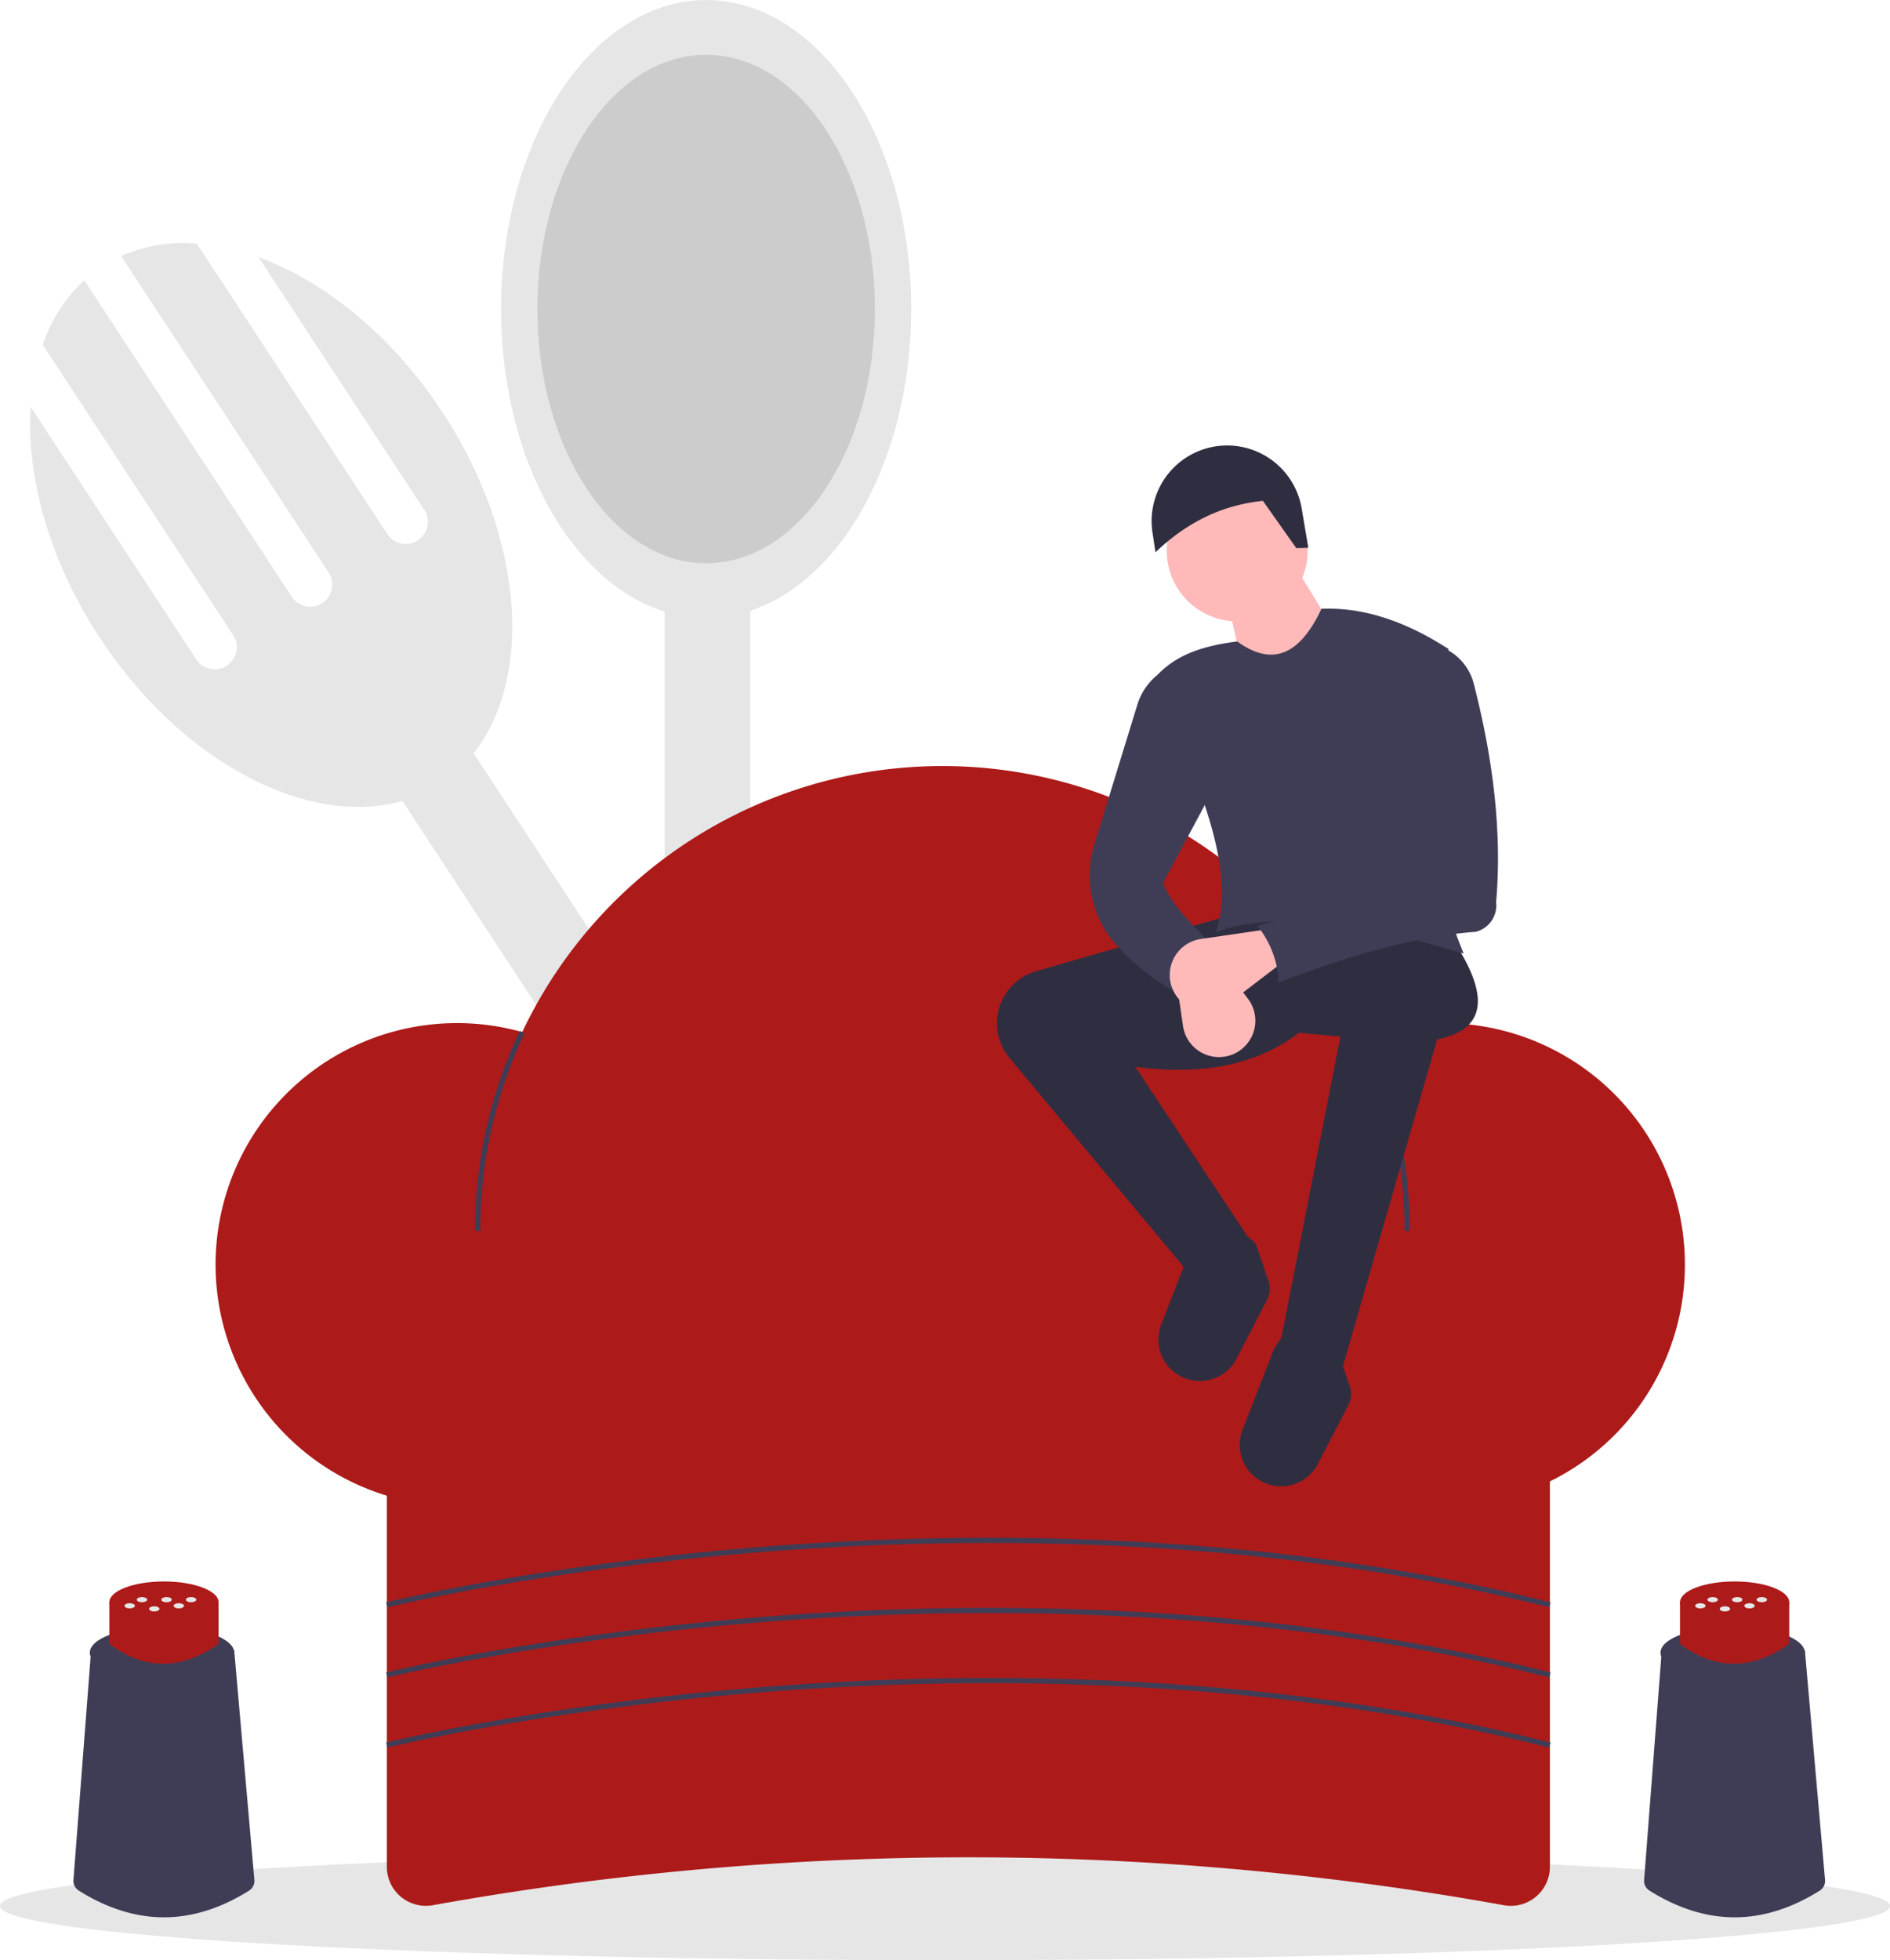 <svg xmlns="http://www.w3.org/2000/svg" xmlns:xlink="http://www.w3.org/1999/xlink" width="728" height="754.885" data-name="Layer 1" viewBox="0 0 728 754.885"><rect width="33" height="524" x="514.67" y="302.631" fill="#e6e6e6" transform="translate(-458.654 311.246) rotate(-33.26)"/><path fill="#e6e6e6" d="M335.583,171.606l63.844,97.343a8.5,8.5,0,0,1-14.215,9.323L311.815,166.365a60.627,60.627,0,0,0-29.149,4.787L362.634,293.08a8.5,8.5,0,0,1-14.215,9.323l-79.969-121.928A60.627,60.627,0,0,0,252.445,205.304L325.842,317.211a8.5,8.5,0,0,1-14.215,9.323l-63.844-97.343c-1.64,27.142,7.209,59.311,26.603,88.881,36.044,54.956,94.84,80.109,131.323,56.181s36.84-87.877.795-142.833C387.11,201.85,361.13,180.916,335.583,171.606Z" transform="translate(-236 -72.557)"/><rect width="33" height="524" x="256" y="204" fill="#e6e6e6"/><ellipse cx="272" cy="119" fill="#e6e6e6" rx="79" ry="119"/><ellipse cx="272" cy="119" fill="#ccc" rx="65" ry="97.911"/><ellipse cx="364" cy="734" fill="#e6e6e6" rx="364" ry="20.885"/><path fill="#ad1a1a" d="M815.268,806.25a1162.796,1162.796,0,0,0-412.536,0A15.049,15.049,0,0,1,385,791.458V604.557H833V791.458A15.049,15.049,0,0,1,815.268,806.25Z" transform="translate(-236 -72.557)"/><path fill="#ad1a1a" d="M792,466.557a92.858,92.858,0,0,0-30.395,5.086,179.055,179.055,0,0,0-324.444-1.639,93.005,93.005,0,1,0,12.17,174.75,179.026,179.026,0,0,0,300.748-2.164A93.007,93.007,0,1,0,792,466.557Z" transform="translate(-236 -72.557)"/><path fill="#3f3d56" d="M421,546.557h-2A178.402,178.402,0,0,1,436.247,469.572l1.808.856A176.41,176.41,0,0,0,421,546.557Z" transform="translate(-236 -72.557)"/><path fill="#3f3d56" d="M779,546.557h-2a176.526,176.526,0,0,0-16.294-74.501l1.816-.838A178.51,178.51,0,0,1,779,546.557Z" transform="translate(-236 -72.557)"/><path fill="#3f3d56" d="M385.241,691.528l-.482-1.941c.564-.14,57.403-14.1,140.7-21.026,76.881-6.393,192.687-7.935,307.785,21.027l-.488,1.939C717.939,662.637,602.387,664.173,525.667,670.551,442.519,677.462,385.804,691.388,385.241,691.528Z" transform="translate(-236 -72.557)"/><path fill="#3f3d56" d="M385.241,718.528l-.482-1.941c.564-.14,57.403-14.1,140.7-21.026,76.881-6.393,192.687-7.935,307.785,21.027l-.488,1.939C717.939,689.637,602.387,691.175,525.667,697.551,442.519,704.462,385.804,718.388,385.241,718.528Z" transform="translate(-236 -72.557)"/><path fill="#3f3d56" d="M385.241,745.528l-.482-1.941c.564-.14,57.403-14.1,140.7-21.026,76.881-6.393,192.687-7.935,307.785,21.027l-.488,1.939C717.939,716.637,602.387,718.175,525.667,724.551,442.519,731.462,385.804,745.388,385.241,745.528Z" transform="translate(-236 -72.557)"/><path fill="#2f2e41" d="M753.267,598.713,729.037,590.475l23.261-118.729-15.992-1.454c-15.594,11.964-36.36,16.655-62.999,13.084l42.645,64.453-21.745,15.349-69.368-83.205A20.866,20.866,0,0,1,620,466.612v0a20.866,20.866,0,0,1,15.091-20.051L709.168,425.224l86.745,9.692c13.115,19.994,13.627,33.9-6.336,37.911Z" transform="translate(-236 -72.557)"/><path fill="#2f2e41" d="M728.467,644.901h0a15.959,15.959,0,0,1-13.866-21.711l12.046-30.976c6.119-11.591,14.516-10.14,24.433,0l4.846,14.215a9.175,9.175,0,0,1-.535,7.176L743.65,636.306A15.959,15.959,0,0,1,728.467,644.901Z" transform="translate(-236 -72.557)"/><path fill="#2f2e41" d="M697.152,604.338h0a15.959,15.959,0,0,1-13.866-21.711l12.046-30.976c6.119-11.591,14.516-10.14,24.433,0l4.846,14.215a9.175,9.175,0,0,1-.535,7.176L712.335,595.743A15.959,15.959,0,0,1,697.152,604.338Z" transform="translate(-236 -72.557)"/><circle cx="476.56" cy="212.131" r="27.138" fill="#ffb9b9"/><polygon fill="#ffb9b9" points="518.721 250.415 481.406 269.799 473.652 234.907 499.336 218.915 518.721 250.415"/><path fill="#3f3d56" d="M799.789,439.762c-37.234-11.246-71.018-17.073-95.468-8.238,8.427-23.708-7.127-59.911-24.23-96.921,7.379-9.647,19.146-13.383,32.469-15.023,14.577,10.584,24.741,3.791,32.469-12.6,16.854-.677,33.095,5.292,48.945,15.507C781.584,362.173,783.814,401.253,799.789,439.762Z" transform="translate(-236 -72.557)"/><path fill="#3f3d56" d="M703.837,437.339c-5.88,3.466-11.306,9.303-16.477,16.477-8.738-5.349-16.428-11.439-22.486-18.683a40.011,40.011,0,0,1-7.33-37.429l16.561-53.822a23.61,23.61,0,0,1,7.678-11.381l2.186-1.776,21.807,41.192-21.807,40.707C686.734,420.039,694.883,428.603,703.837,437.339Z" transform="translate(-236 -72.557)"/><path fill="#ffb9b9" d="M711.343,478.375h0a14.005,14.005,0,0,1-19.667-10.719L688.072,442.982l12.6-6.785,15.991,20.934A14.005,14.005,0,0,1,711.343,478.375Z" transform="translate(-236 -72.557)"/><path fill="#2f2e41" d="M739.94,283.5l-4.634.138-12.853-18.207c-16.47,1.703-29.965,8.858-41.385,19.818l-1.158-7.72a29.102,29.102,0,0,1,22.903-32.819h0a29.102,29.102,0,0,1,34.572,23.657Z" transform="translate(-236 -72.557)"/><path fill="#ffb9b9" d="M687.828,453.826v0a14.005,14.005,0,0,1,10.719-19.667l24.675-3.604,6.785,12.6L709.072,459.145A14.005,14.005,0,0,1,687.828,453.826Z" transform="translate(-236 -72.557)"/><path fill="#3f3d56" d="M804.49,431.381c-23.475,1.823-49.106,9.143-75.938,19.527a37.121,37.121,0,0,0-8.238-21.807c24.37-6.419,46.484-13.951,60.091-25.684L772.167,341.387l17.93-20.353,3.093,1.614a20.652,20.652,0,0,1,10.469,13.143c7.571,29.449,10.934,57.665,8.622,84.218A10.471,10.471,0,0,1,804.49,431.381Z" transform="translate(-236 -72.557)"/><path fill="#3f3d56" d="M331.886,800.669q-32.749,20.483-65.497-.017a4.441,4.441,0,0,1-2.101-4.096l6.812-88.561h55.1l7.783,88.53A4.44,4.44,0,0,1,331.886,800.669Z" transform="translate(-236 -72.557)"/><ellipse cx="62.396" cy="636.439" fill="#3f3d56" rx="27.804" ry="10.018"/><path fill="#ad1a1a" d="M320.189,705.614q-21.733,15.288-42.077,0V689.585h42.077Z" transform="translate(-236 -72.557)"/><ellipse cx="63.151" cy="617.028" fill="#ad1a1a" rx="21.038" ry="8.015"/><ellipse cx="64.153" cy="616.026" fill="#e6e6e6" rx="2.004" ry="1.002"/><ellipse cx="73.614" cy="616.026" fill="#e6e6e6" rx="2.004" ry="1.002"/><ellipse cx="68.883" cy="618.391" fill="#e6e6e6" rx="2.004" ry="1.002"/><ellipse cx="49.961" cy="618.391" fill="#e6e6e6" rx="2.004" ry="1.002"/><ellipse cx="54.692" cy="616.026" fill="#e6e6e6" rx="2.004" ry="1.002"/><ellipse cx="59.422" cy="619.574" fill="#e6e6e6" rx="2.004" ry="1.002"/><path fill="#3f3d56" d="M936.886,800.669q-32.749,20.483-65.497-.017a4.441,4.441,0,0,1-2.101-4.096l6.812-88.561h55.1l7.783,88.53A4.44,4.44,0,0,1,936.886,800.669Z" transform="translate(-236 -72.557)"/><ellipse cx="667.396" cy="636.439" fill="#3f3d56" rx="27.804" ry="10.018"/><path fill="#ad1a1a" d="M925.189,705.614q-21.733,15.288-42.077,0V689.585h42.077Z" transform="translate(-236 -72.557)"/><ellipse cx="668.151" cy="617.028" fill="#ad1a1a" rx="21.038" ry="8.015"/><ellipse cx="669.153" cy="616.026" fill="#e6e6e6" rx="2.004" ry="1.002"/><ellipse cx="678.614" cy="616.026" fill="#e6e6e6" rx="2.004" ry="1.002"/><ellipse cx="673.883" cy="618.391" fill="#e6e6e6" rx="2.004" ry="1.002"/><ellipse cx="654.961" cy="618.391" fill="#e6e6e6" rx="2.004" ry="1.002"/><ellipse cx="659.692" cy="616.026" fill="#e6e6e6" rx="2.004" ry="1.002"/><ellipse cx="664.422" cy="619.574" fill="#e6e6e6" rx="2.004" ry="1.002"/></svg>